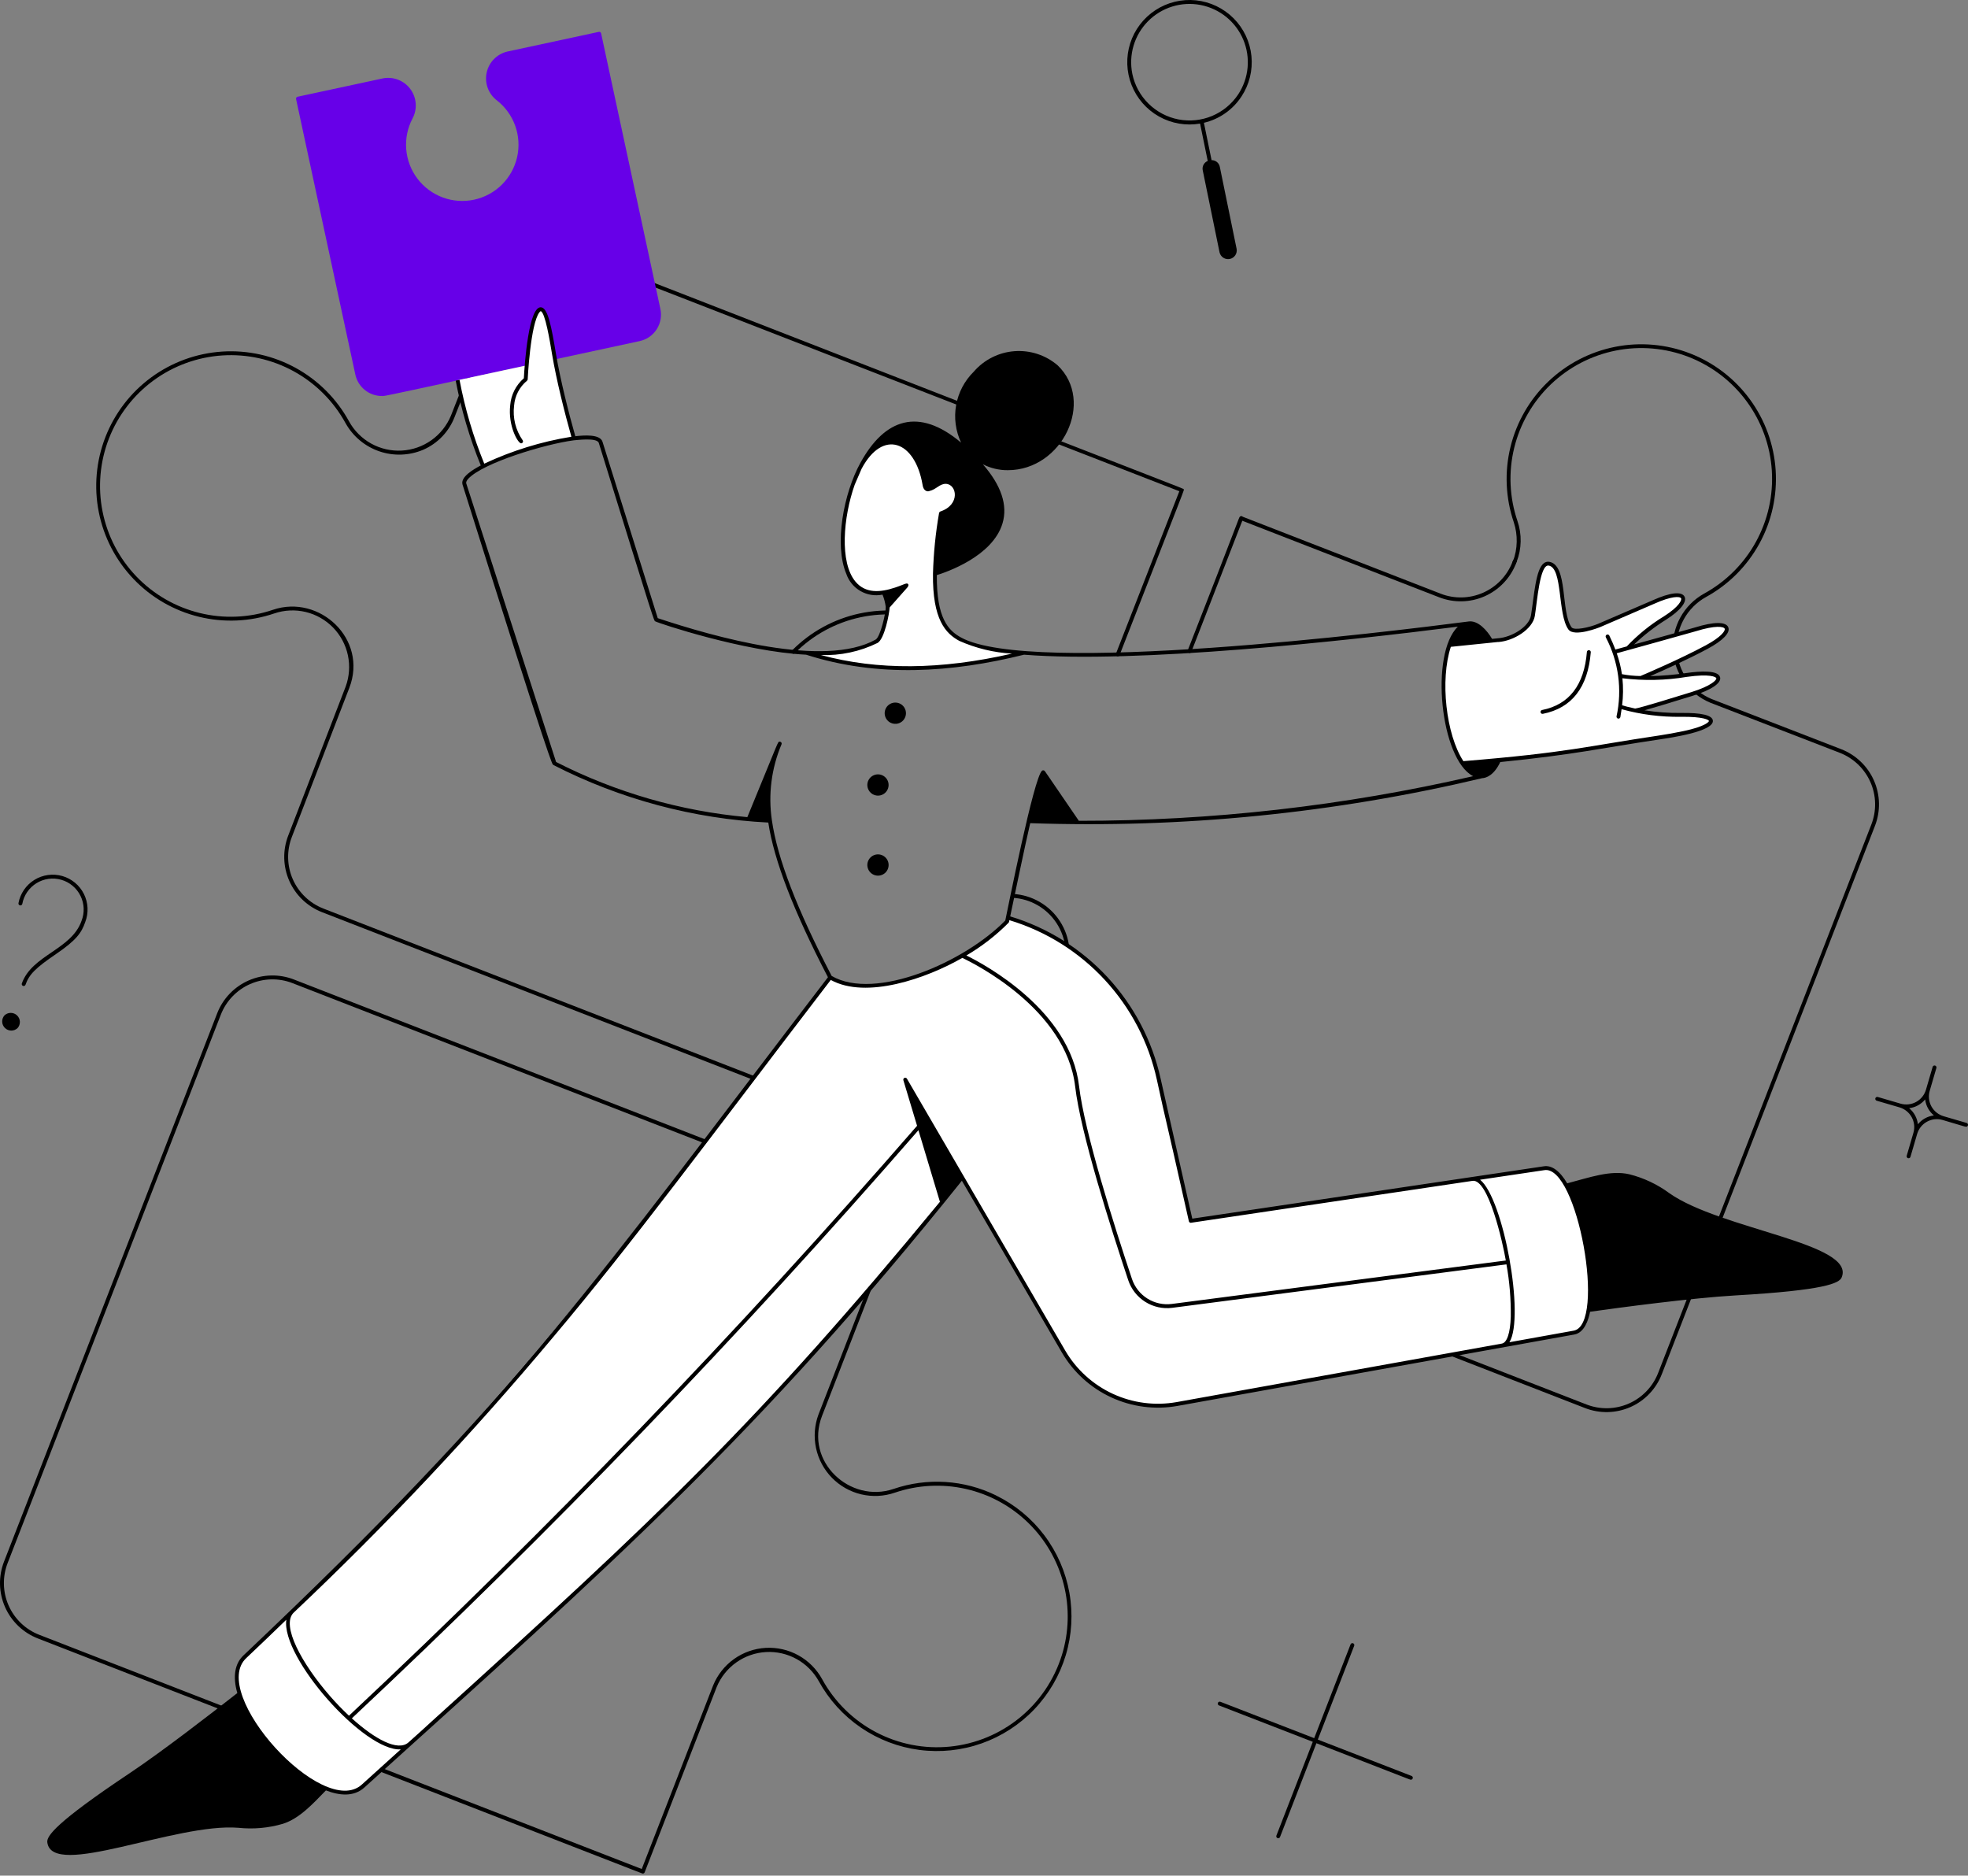 <svg width="383" height="365" viewBox="0 0 383 365" fill="none" xmlns="http://www.w3.org/2000/svg">
<rect x="0" y="0" width="383" height="365" fill="#808080" stroke="none"/>
<path d="M193.834 291.008C187.617 287.964 180.445 287.512 173.896 289.752C165.465 292.624 156.523 284.454 159.986 275.522L175.028 236.831C175.047 236.784 175.055 236.735 175.054 236.685C175.053 236.636 175.043 236.586 175.023 236.541C175.003 236.495 174.974 236.454 174.938 236.42C174.902 236.386 174.859 236.359 174.813 236.341L57.208 190.616C55.796 190.066 54.289 189.8 52.774 189.832C51.258 189.865 49.764 190.196 48.377 190.806C46.989 191.416 45.736 192.294 44.688 193.389C43.64 194.484 42.818 195.775 42.269 197.188L0.78 303.903C-0.325 306.756 -0.253 309.931 0.979 312.732C2.212 315.532 4.505 317.73 7.355 318.842C128.506 365.935 124.905 364.601 125.107 364.601C125.183 364.601 125.258 364.578 125.321 364.535C125.384 364.492 125.433 364.43 125.46 364.359L139.488 328.276C140.286 326.359 141.608 324.706 143.302 323.507C144.997 322.307 146.995 321.609 149.068 321.493C151.141 321.377 153.204 321.847 155.022 322.85C156.84 323.853 158.338 325.348 159.345 327.163C161.327 330.775 164.133 333.868 167.534 336.192C170.935 338.517 174.837 340.006 178.922 340.54C183.007 341.074 187.16 340.638 191.044 339.266C194.929 337.894 198.435 335.626 201.279 332.646C204.123 329.665 206.224 326.056 207.412 322.111C208.599 318.167 208.84 313.998 208.115 309.942C207.39 305.887 205.719 302.06 203.237 298.772C200.756 295.483 197.534 292.826 193.834 291.016V291.008ZM206.654 322.091C205.176 326.869 202.324 331.105 198.453 334.271C194.582 337.437 189.865 339.393 184.889 339.894C179.914 340.395 174.901 339.42 170.476 337.089C166.052 334.759 162.412 331.177 160.011 326.79C158.943 324.836 157.343 323.224 155.397 322.143C153.45 321.062 151.236 320.555 149.013 320.682C146.79 320.808 144.648 321.563 142.837 322.859C141.025 324.154 139.619 325.937 138.78 328L124.891 363.716L7.628 318.134C4.966 317.095 2.825 315.042 1.674 312.427C0.522 309.811 0.455 306.846 1.485 304.181L42.975 197.464C43.487 196.144 44.255 194.938 45.234 193.915C46.213 192.891 47.383 192.071 48.679 191.501C49.976 190.93 51.371 190.621 52.787 190.59C54.203 190.56 55.611 190.808 56.93 191.322L174.192 236.921L159.289 275.258C158.512 277.347 158.345 279.613 158.806 281.793C159.268 283.973 160.339 285.977 161.895 287.572C163.451 289.167 165.429 290.287 167.597 290.802C169.765 291.316 172.034 291.205 174.141 290.48C178.585 288.967 183.36 288.713 187.939 289.746C192.518 290.778 196.722 293.056 200.087 296.329C203.452 299.601 205.846 303.741 207.005 308.289C208.164 312.837 208.043 317.618 206.654 322.102V322.091Z" fill="black"/>
<path d="M294.681 109.909C294.619 109.909 294.559 109.894 294.504 109.865C294.45 109.836 294.403 109.795 294.368 109.744C294.333 109.693 294.311 109.635 294.304 109.574C294.297 109.513 294.304 109.451 294.326 109.393L294.459 109.049C294.495 108.955 294.568 108.879 294.66 108.839C294.705 108.818 294.754 108.808 294.804 108.806C294.854 108.805 294.903 108.814 294.95 108.832C294.996 108.85 295.039 108.877 295.075 108.911C295.111 108.946 295.14 108.987 295.16 109.032C295.18 109.078 295.191 109.127 295.192 109.177C295.193 109.227 295.185 109.276 295.167 109.323C295.042 109.649 294.993 109.909 294.681 109.909Z" fill="black"/>
<path d="M358.318 145.793L333.12 136.04C331.204 135.242 329.552 133.92 328.352 132.226C327.153 130.532 326.455 128.534 326.339 126.461C326.223 124.389 326.693 122.325 327.696 120.508C328.698 118.69 330.193 117.192 332.007 116.185C336.383 113.787 339.983 110.191 342.385 105.817C344.787 101.444 345.891 96.476 345.566 91.497C345.241 86.519 343.502 81.736 340.553 77.712C337.603 73.687 333.566 70.588 328.917 68.78C324.267 66.971 319.197 66.527 314.303 67.5C309.41 68.474 304.896 70.824 301.292 74.275C297.689 77.725 295.145 82.133 293.96 86.98C292.775 91.826 292.999 96.91 294.604 101.634C295.421 104.113 295.364 106.797 294.443 109.238C294.392 109.279 294.353 109.332 294.33 109.393C293.291 112.056 291.237 114.198 288.621 115.349C286.004 116.5 283.038 116.567 280.372 115.533L241.85 100.558C241.811 100.514 241.762 100.479 241.707 100.457C241.652 100.436 241.593 100.427 241.534 100.432C241.475 100.438 241.419 100.457 241.368 100.488C241.318 100.519 241.276 100.562 241.246 100.612C241.084 100.814 241.018 101.35 231.14 126.59C231.11 126.682 231.116 126.783 231.157 126.871C231.199 126.958 231.272 127.027 231.363 127.062C231.453 127.097 231.554 127.096 231.644 127.06C231.734 127.023 231.806 126.953 231.846 126.864L241.77 101.34L280.096 116.241C282.949 117.346 286.124 117.274 288.924 116.042C291.724 114.81 293.921 112.517 295.033 109.667C295.056 109.606 295.063 109.54 295.054 109.476C295.104 109.436 295.143 109.383 295.167 109.323C296.148 106.778 296.202 103.969 295.318 101.389C293.756 96.799 293.538 91.86 294.688 87.151C295.838 82.442 298.308 78.159 301.809 74.806C305.31 71.453 309.695 69.169 314.449 68.223C319.203 67.277 324.129 67.709 328.647 69.466C333.164 71.224 337.086 74.235 339.951 78.145C342.816 82.055 344.505 86.702 344.819 91.539C345.133 96.376 344.06 101.203 341.725 105.451C339.39 109.699 335.891 113.192 331.639 115.519C329.697 116.597 328.098 118.2 327.027 120.144C325.955 122.089 325.454 124.296 325.58 126.513C325.706 128.73 326.455 130.866 327.741 132.677C329.026 134.487 330.797 135.898 332.848 136.748L358.046 146.498C359.366 147.011 360.572 147.778 361.596 148.757C362.619 149.736 363.439 150.908 364.01 152.204C364.58 153.5 364.89 154.896 364.92 156.312C364.951 157.728 364.702 159.136 364.188 160.456L322.7 267.173C322.188 268.493 321.42 269.699 320.44 270.721C319.461 271.744 318.29 272.564 316.994 273.134C315.698 273.704 314.302 274.013 312.886 274.044C311.47 274.074 310.062 273.825 308.743 273.311L192.483 228.114L207.388 189.778C208.042 188.062 208.281 186.217 208.088 184.391C207.895 182.565 207.274 180.811 206.276 179.27C205.278 177.73 203.931 176.446 202.344 175.523C200.757 174.6 198.975 174.065 197.142 173.96C197.092 173.955 197.041 173.961 196.994 173.977C196.946 173.992 196.902 174.017 196.864 174.049C196.825 174.082 196.794 174.122 196.772 174.166C196.749 174.211 196.735 174.26 196.732 174.31C196.728 174.36 196.735 174.41 196.751 174.458C196.767 174.505 196.792 174.549 196.825 174.587C196.858 174.625 196.898 174.656 196.943 174.678C196.988 174.7 197.037 174.713 197.087 174.716C198.802 174.812 200.47 175.311 201.955 176.173C203.441 177.035 204.702 178.235 205.636 179.675C206.571 181.116 207.153 182.757 207.334 184.465C207.516 186.172 207.292 187.899 206.681 189.504L191.639 228.193C191.603 228.287 191.606 228.392 191.647 228.484C191.687 228.576 191.763 228.648 191.856 228.685L308.467 274.012C309.879 274.563 311.386 274.829 312.902 274.797C314.417 274.764 315.912 274.433 317.299 273.822C318.686 273.211 319.94 272.333 320.987 271.237C322.035 270.142 322.856 268.85 323.404 267.437L364.891 160.724C365.441 159.312 365.706 157.806 365.673 156.291C365.64 154.776 365.309 153.283 364.698 151.896C364.088 150.51 363.21 149.257 362.115 148.21C361.02 147.162 359.73 146.341 358.318 145.793Z" fill="black"/>
<path d="M154.142 126.58C157.737 122.946 162.317 120.443 167.316 119.379C172.316 118.315 177.518 118.736 182.281 120.591C182.372 120.63 182.444 120.702 182.483 120.793C182.521 120.884 182.522 120.986 182.486 121.078C182.45 121.17 182.38 121.244 182.29 121.285C182.2 121.326 182.098 121.33 182.005 121.297C177.38 119.496 172.329 119.088 167.474 120.122C162.62 121.155 158.173 123.586 154.683 127.114C154.648 127.15 154.606 127.178 154.56 127.197C154.514 127.217 154.465 127.227 154.415 127.227C154.314 127.228 154.217 127.188 154.145 127.117C154.074 127.046 154.033 126.95 154.033 126.849C154.032 126.749 154.072 126.652 154.142 126.58Z" fill="black"/>
<path d="M230.358 95.222C230.259 95 235.555 97.238 112.526 49.292C111.114 48.742 109.607 48.476 108.091 48.509C106.576 48.542 105.082 48.873 103.695 49.484C102.307 50.095 101.054 50.973 100.007 52.068C98.959 53.163 98.137 54.455 97.589 55.867L87.77 80.864C86.981 82.789 85.662 84.451 83.968 85.658C82.273 86.865 80.271 87.568 78.193 87.684C76.116 87.801 74.048 87.326 72.228 86.316C70.409 85.306 68.914 83.801 67.914 81.976C65.517 77.601 61.92 74.001 57.547 71.599C53.174 69.198 48.206 68.094 43.227 68.419C38.249 68.744 33.466 70.483 29.442 73.432C25.418 76.381 22.319 80.418 20.51 85.068C18.701 89.717 18.257 94.787 19.23 99.68C20.203 104.574 22.553 109.087 26.004 112.691C29.454 116.295 33.861 118.839 38.708 120.024C43.554 121.209 48.638 120.987 53.362 119.382C55.332 118.709 57.453 118.608 59.478 119.09C61.504 119.573 63.351 120.619 64.806 122.108C66.262 123.597 67.266 125.467 67.702 127.503C68.138 129.539 67.989 131.657 67.271 133.611L56.1 162.586C55.55 163.999 55.285 165.507 55.319 167.022C55.353 168.537 55.685 170.031 56.297 171.418C56.908 172.805 57.787 174.058 58.883 175.105C59.98 176.152 61.272 176.972 62.685 177.52L146.505 210.111C146.598 210.148 146.703 210.145 146.795 210.105C146.887 210.064 146.959 209.988 146.995 209.895C147.032 209.801 147.029 209.696 146.989 209.604C146.948 209.512 146.873 209.44 146.779 209.404L62.949 176.814C61.63 176.302 60.424 175.534 59.401 174.555C58.377 173.577 57.557 172.406 56.986 171.11C56.416 169.814 56.106 168.419 56.075 167.003C56.044 165.588 56.292 164.18 56.805 162.861L67.973 133.889C71.668 124.381 62.165 115.586 53.118 118.668C48.529 120.229 43.591 120.447 38.882 119.297C34.174 118.147 29.892 115.676 26.539 112.176C23.187 108.675 20.904 104.29 19.958 99.537C19.012 94.783 19.443 89.858 21.201 85.341C22.958 80.824 25.968 76.903 29.878 74.038C33.788 71.173 38.434 69.484 43.271 69.17C48.107 68.856 52.933 69.929 57.181 72.263C61.429 74.597 64.921 78.096 67.249 82.347C68.688 84.922 71.027 86.874 73.817 87.829C76.608 88.784 79.653 88.676 82.368 87.524C83.757 86.917 85.012 86.04 86.061 84.945C87.109 83.849 87.93 82.557 88.475 81.142L98.29 56.146C98.803 54.826 99.571 53.62 100.549 52.596C101.528 51.573 102.699 50.753 103.995 50.182C105.291 49.612 106.687 49.303 108.103 49.272C109.518 49.241 110.926 49.49 112.246 50.004L229.516 95.595L217.177 127.211C217.14 127.305 217.143 127.409 217.184 127.501C217.224 127.593 217.3 127.666 217.394 127.702C217.487 127.738 217.592 127.736 217.684 127.695C217.776 127.655 217.848 127.579 217.884 127.485C231.281 93.194 230.457 95.448 230.358 95.222Z" fill="black"/>
<path d="M300.464 227.346L231.743 237.581C231.743 237.581 226.395 214.072 225.506 210.008C220.658 187.901 201.47 180.35 196.144 178.663C196.09 178.886 196.043 179.112 195.999 179.328C187.516 188.086 169.793 195.114 161.577 190.213C122.837 240.81 98.927 273.883 47.714 322.356C39.852 329.655 62.778 354.737 70.676 347.553C130.31 293.695 149.053 275.861 187.26 229.134L207.001 263.028C209.19 266.785 212.482 269.778 216.429 271.601C220.376 273.425 224.789 273.99 229.068 273.222L306.3 259.327C313.262 258.126 307.461 226.07 300.464 227.346Z" fill="white"/>
<path d="M330.026 122.446C328.831 122.821 317.518 125.895 316.786 126.177C318.933 123.877 321.382 121.877 324.065 120.234C329.44 116.807 328.597 114.076 321.788 117.144C321.044 117.487 313.47 120.734 311.225 121.702C309.842 122.29 306.28 123.314 305.542 122.274C303.389 119.279 304.685 110.192 301.44 109.684C299.337 109.355 299.003 115.572 298.332 119.787C297.928 122.222 294.375 124.369 291.581 124.56C291.506 124.56 292.568 124.472 282.078 125.528C279.861 131.914 280.917 143.098 284.608 148.522L291.72 147.944C306.758 146.414 311.11 145.273 322.985 143.509C335.928 141.582 335.158 139.01 327.133 139.122C324.133 139.16 321.137 138.876 318.197 138.274C318.772 138.274 323.545 136.824 329.274 135.049C336.082 132.936 336.487 130.176 328.228 131.349C325.28 131.796 322.3 131.995 319.318 131.942C319.752 131.757 326.817 128.781 332.133 125.923C338.112 122.71 337.106 120.246 330.026 122.446Z" fill="white"/>
<path d="M199.267 127.03C184.134 130.789 169.906 131.204 156.947 127.03C164.204 127.39 168.27 126.094 170.6 124.79C171.645 123.469 172.324 121.896 172.569 120.23C172.814 118.563 172.616 116.861 171.995 115.296C162.434 116.803 162.901 102.882 165.996 94.156L167.346 91.041C171.646 82.922 178.409 85.359 179.925 94.321C180.064 95.329 180.647 95.263 180.751 95.194C181.357 95.022 181.924 94.735 182.421 94.347C185.982 91.878 188.432 98.121 183.124 99.899C182.446 103.77 182.053 107.685 181.947 111.613C181.82 120.482 184.33 123 186.859 124.375C190.791 126.034 195.001 126.935 199.267 127.03V127.03Z" fill="white"/>
<path d="M241.602 18.787C243.137 16.462 243.824 13.678 243.546 10.906C243.269 8.134 242.044 5.542 240.078 3.567C238.112 1.593 235.526 0.356 232.755 0.066C229.984 -0.224 227.198 0.45 224.866 1.974C222.534 3.499 220.798 5.781 219.952 8.435C219.106 11.09 219.202 13.955 220.222 16.548C221.242 19.141 223.125 21.302 225.553 22.669C227.981 24.035 230.806 24.523 233.551 24.05L235.041 31.319C234.683 31.464 234.39 31.733 234.213 32.076C234.037 32.419 233.989 32.814 234.079 33.19L237.343 49.115C237.442 49.546 237.707 49.921 238.079 50.16C238.452 50.399 238.903 50.483 239.337 50.394C239.77 50.305 240.152 50.049 240.4 49.683C240.647 49.316 240.742 48.867 240.663 48.431L237.401 32.506C237.337 32.127 237.139 31.783 236.843 31.537C236.548 31.291 236.174 31.158 235.789 31.164L234.297 23.897C237.297 23.192 239.912 21.363 241.602 18.787V18.787ZM220.37 14.394C219.995 12.565 220.078 10.672 220.609 8.883C221.141 7.093 222.106 5.463 223.418 4.135C224.731 2.807 226.351 1.824 228.134 1.272C229.917 0.719 231.809 0.616 233.642 0.969C235.475 1.323 237.193 2.123 238.643 3.299C240.093 4.474 241.231 5.99 241.955 7.71C242.68 9.431 242.969 11.303 242.797 13.162C242.625 15.021 241.997 16.809 240.969 18.367C239.728 20.235 237.963 21.694 235.895 22.561C233.827 23.428 231.549 23.663 229.347 23.239C227.145 22.814 225.118 21.748 223.521 20.174C221.923 18.6 220.827 16.59 220.37 14.394V14.394Z" fill="black"/>
<path d="M382.724 218.529L378.263 217.225C377.759 217.078 377.289 216.833 376.88 216.504C376.471 216.175 376.131 215.769 375.879 215.309C375.627 214.848 375.469 214.343 375.412 213.821C375.356 213.299 375.403 212.772 375.551 212.268L376.856 207.809C376.877 207.715 376.861 207.616 376.812 207.532C376.763 207.449 376.684 207.388 376.591 207.36C376.498 207.333 376.398 207.342 376.312 207.386C376.225 207.43 376.159 207.505 376.126 207.595L374.822 212.054C374.675 212.558 374.43 213.028 374.102 213.438C373.773 213.847 373.367 214.187 372.907 214.44C372.447 214.692 371.942 214.851 371.42 214.907C370.898 214.964 370.37 214.917 369.867 214.77L365.406 213.465C365.312 213.448 365.216 213.466 365.136 213.517C365.055 213.567 364.997 213.645 364.971 213.737C364.946 213.828 364.956 213.926 364.999 214.01C365.042 214.095 365.115 214.16 365.204 214.193L369.663 215.497C370.167 215.644 370.636 215.889 371.045 216.218C371.454 216.547 371.794 216.953 372.046 217.413C372.298 217.873 372.457 218.378 372.514 218.9C372.57 219.421 372.524 219.949 372.376 220.452L371.072 224.913C371.044 225.01 371.055 225.114 371.103 225.202C371.151 225.29 371.233 225.356 371.329 225.384C371.426 225.412 371.529 225.401 371.618 225.353C371.706 225.305 371.772 225.223 371.8 225.127L373.106 220.664C373.404 219.648 374.093 218.791 375.022 218.283C375.951 217.774 377.044 217.656 378.061 217.953C381.603 218.991 382.425 219.273 382.627 219.273C382.718 219.272 382.805 219.238 382.873 219.177C382.941 219.116 382.985 219.033 382.997 218.943C383.009 218.853 382.988 218.761 382.937 218.685C382.887 218.609 382.811 218.554 382.724 218.529V218.529ZM373.249 218.771C373.103 217.553 372.493 216.437 371.546 215.657C372.764 215.511 373.88 214.9 374.658 213.951C374.806 215.17 375.416 216.285 376.364 217.066C375.146 217.217 374.032 217.83 373.253 218.779L373.249 218.771Z" fill="black"/>
<path d="M128.52 60.113L116.985 6.492C116.975 6.444 116.955 6.397 116.926 6.356C116.898 6.315 116.862 6.28 116.82 6.253C116.778 6.226 116.731 6.208 116.682 6.199C116.633 6.19 116.582 6.191 116.534 6.202L98.746 10.032C97.756 10.262 96.852 10.768 96.138 11.492C95.424 12.215 94.93 13.126 94.713 14.119C94.496 15.112 94.565 16.146 94.912 17.102C95.259 18.057 95.87 18.894 96.674 19.516C98.32 20.794 99.568 22.515 100.269 24.477C100.971 26.439 101.098 28.561 100.635 30.593C100.173 32.624 99.139 34.482 97.657 35.947C96.175 37.411 94.305 38.422 92.268 38.861C90.231 39.3 88.111 39.148 86.158 38.423C84.204 37.698 82.498 36.43 81.24 34.769C79.982 33.108 79.225 31.122 79.056 29.045C78.888 26.968 79.317 24.886 80.291 23.044C80.767 22.146 80.978 21.133 80.901 20.12C80.823 19.107 80.46 18.137 79.854 17.322C79.248 16.507 78.424 15.88 77.476 15.515C76.528 15.149 75.496 15.06 74.5 15.257L57.91 18.827C57.812 18.848 57.726 18.907 57.672 18.992C57.617 19.076 57.599 19.178 57.62 19.276L69.154 72.897C69.409 74.075 70.059 75.13 70.996 75.888C71.933 76.646 73.101 77.061 74.307 77.064C75.133 77.064 71.738 77.739 124.476 66.38C125.153 66.235 125.796 65.957 126.366 65.564C126.936 65.17 127.423 64.668 127.798 64.085C128.174 63.503 128.431 62.853 128.555 62.171C128.679 61.489 128.667 60.79 128.52 60.113Z" fill="#6700E8"/>
<path d="M111.688 85.312C110.311 80.525 108.928 74.665 108.396 72.137C107.709 68.87 106.536 58.087 104.671 60.552C103.304 62.367 102.857 68.011 102.556 71.089L89.061 73.992C90.142 79.735 91.813 85.351 94.048 90.751C99.632 88.089 105.574 86.256 111.688 85.312V85.312Z" fill="white"/>
<path d="M274.718 345.606L256.467 338.528L263.544 320.277C263.562 320.231 263.571 320.181 263.57 320.131C263.569 320.082 263.558 320.033 263.538 319.987C263.518 319.941 263.489 319.9 263.453 319.866C263.417 319.831 263.374 319.804 263.328 319.786C263.281 319.768 263.232 319.76 263.182 319.761C263.132 319.762 263.083 319.773 263.037 319.793C262.992 319.813 262.951 319.842 262.916 319.878C262.882 319.914 262.855 319.957 262.837 320.003L255.759 338.252L237.51 331.175C237.416 331.138 237.312 331.14 237.22 331.181C237.127 331.221 237.055 331.297 237.018 331.39C236.982 331.484 236.984 331.589 237.024 331.681C237.065 331.773 237.14 331.846 237.234 331.882L255.485 338.962L248.406 357.211C248.388 357.257 248.379 357.307 248.38 357.357C248.381 357.407 248.392 357.456 248.412 357.501C248.433 357.547 248.461 357.588 248.497 357.622C248.534 357.657 248.576 357.684 248.622 357.702C248.669 357.72 248.718 357.728 248.768 357.727C248.818 357.726 248.867 357.715 248.913 357.695C248.958 357.675 248.999 357.646 249.034 357.61C249.068 357.574 249.095 357.532 249.113 357.485L256.193 339.236C274.627 346.384 274.379 346.34 274.581 346.34C274.669 346.338 274.753 346.306 274.82 346.25C274.887 346.193 274.933 346.115 274.949 346.029C274.965 345.942 274.951 345.853 274.909 345.776C274.867 345.699 274.799 345.639 274.718 345.606V345.606Z" fill="black"/>
<path d="M4.245 191.396C6.206 185.823 13.921 184.823 15.872 179.189C16.177 178.408 16.316 177.571 16.28 176.734C16.243 175.896 16.032 175.075 15.66 174.323C15.288 173.572 14.763 172.906 14.119 172.369C13.475 171.832 12.726 171.435 11.92 171.205C11.113 170.974 10.268 170.914 9.437 171.029C8.606 171.144 7.809 171.431 7.095 171.872C6.382 172.313 5.769 172.898 5.294 173.59C4.82 174.281 4.496 175.064 4.342 175.889C4.323 175.988 4.266 176.075 4.183 176.132C4.1 176.189 3.998 176.211 3.899 176.192C3.8 176.174 3.713 176.117 3.656 176.034C3.599 175.951 3.577 175.849 3.596 175.75C3.769 174.822 4.134 173.942 4.668 173.163C5.201 172.385 5.89 171.727 6.693 171.23C7.495 170.734 8.392 170.41 9.326 170.28C10.26 170.15 11.211 170.216 12.119 170.475C13.026 170.733 13.87 171.178 14.595 171.781C15.321 172.384 15.912 173.131 16.333 173.976C16.753 174.821 16.992 175.743 17.035 176.686C17.079 177.628 16.925 178.569 16.584 179.449C15.87 181.519 14.842 182.978 10.939 185.633C6.908 188.381 5.672 189.618 4.958 191.648C4.921 191.738 4.851 191.81 4.763 191.849C4.674 191.888 4.574 191.892 4.482 191.86C4.391 191.828 4.316 191.762 4.271 191.675C4.227 191.589 4.218 191.489 4.245 191.396V191.396Z" fill="black"/>
<path d="M0.872 197.595C0.568 197.937 0.407 198.384 0.424 198.841C0.441 199.299 0.633 199.733 0.962 200.052C1.29 200.371 1.729 200.551 2.187 200.555C2.645 200.558 3.087 200.385 3.42 200.07C3.725 199.728 3.885 199.282 3.869 198.824C3.852 198.366 3.659 197.933 3.331 197.614C3.002 197.294 2.563 197.114 2.105 197.111C1.647 197.107 1.206 197.281 0.872 197.595V197.595Z" fill="black"/>
<path d="M300.261 138.913C305.905 137.796 309.031 133.764 309.588 126.933C309.596 126.833 309.564 126.733 309.499 126.656C309.434 126.58 309.341 126.532 309.241 126.524C309.141 126.515 309.041 126.547 308.965 126.612C308.888 126.677 308.84 126.77 308.832 126.87C308.308 133.321 305.375 137.125 300.113 138.169C300.015 138.188 299.928 138.246 299.872 138.33C299.816 138.413 299.796 138.516 299.815 138.614C299.835 138.713 299.892 138.8 299.976 138.856C300.06 138.912 300.162 138.932 300.261 138.913V138.913Z" fill="black"/>
<path d="M324.89 232.206C322.548 230.474 319.89 229.218 317.064 228.512C313.385 227.667 309.346 229.144 305 230.279C303.548 227.838 301.976 226.695 300.41 226.971L232.035 237.153L225.877 209.928C224.246 202.534 220.673 195.709 215.527 190.155C210.381 184.602 203.848 180.521 196.599 178.332C197.021 176.354 199.605 163.909 200.496 160.19C230.07 161.217 259.648 158.274 288.44 151.439C289.276 151.401 290.762 150.846 291.973 148.3C306.749 146.811 311.325 145.623 323.041 143.882C325.174 143.565 333.586 142.344 333.346 140.223C333.229 139.185 331.129 138.685 327.129 138.741C324.758 138.77 322.388 138.597 320.046 138.223C321.594 137.798 324.361 136.97 329.385 135.413C333.013 134.293 335.013 132.952 334.761 131.827C334.44 130.396 331.004 130.575 328.175 130.975C325.847 131.32 323.499 131.522 321.146 131.579C323.656 130.489 328.462 128.34 332.312 126.27C335.319 124.657 336.789 123.119 336.343 122.065C335.88 120.958 333.535 120.97 329.911 122.095C329.292 122.297 322.521 124.165 318.018 125.411C319.932 123.591 322.025 121.97 324.267 120.573C327.01 118.829 328.375 117.112 327.827 116.096C327.254 115.038 325.004 115.302 321.628 116.822C321.078 117.074 311.073 121.373 311.073 121.373C309.307 122.125 306.334 122.75 305.846 122.075C303.703 119.091 305.187 109.907 301.496 109.329C301.315 109.299 301.131 109.307 300.953 109.353C300.776 109.398 300.61 109.48 300.466 109.593C298.853 110.802 298.579 115.842 297.954 119.744C297.589 121.996 294.155 124.024 291.578 124.201C291.51 124.201 291.284 124.224 290.381 124.326C289.391 122.655 287.623 120.658 285.767 120.946C270.465 122.931 200.633 131.563 187.036 124.062C184.545 122.706 182.253 120.289 182.319 111.917C184.061 111.385 193.181 108.313 195.106 101.838C196.154 98.326 194.864 94.46 191.276 90.348C192.777 91.117 194.442 91.513 196.13 91.501C206.739 91.501 213.153 78.108 205.832 71.093C203.499 69.098 200.472 68.109 197.411 68.342C194.351 68.575 191.508 70.01 189.504 72.335C187.714 74.096 186.516 76.37 186.075 78.841C185.633 81.313 185.971 83.861 187.04 86.133C178.8 79.201 172.178 81.438 167.429 90.1C164.203 95.978 162.29 105.942 164.705 111.685C165.191 113.097 166.173 114.284 167.469 115.026C168.764 115.768 170.285 116.013 171.749 115.717C172.062 116.481 172.272 117.283 172.375 118.102C172.434 119.144 171.343 123.947 170.41 124.466C160.391 130.071 138.919 123.919 128.009 120.297L117.259 85.976C116.783 84.434 113.568 84.71 111.964 84.893C110.754 80.66 109.037 73.905 108.2 68.87C107.323 63.602 106.656 60.129 105.414 59.822C102.882 59.192 102.084 70.996 101.949 73.611C100.41 74.941 99.457 76.824 99.294 78.852C98.837 82.883 100.806 86.274 101.409 86.274C101.481 86.274 101.551 86.254 101.612 86.215C101.673 86.177 101.722 86.122 101.752 86.056C101.783 85.991 101.794 85.919 101.785 85.847C101.776 85.776 101.747 85.709 101.701 85.653C100.342 83.695 99.753 81.304 100.048 78.939C100.119 78.005 100.377 77.096 100.807 76.265C101.237 75.434 101.829 74.698 102.55 74.1C102.593 74.067 102.629 74.025 102.655 73.976C102.68 73.927 102.695 73.873 102.697 73.818C102.697 73.713 103.221 63.098 104.973 60.782C105.106 60.605 105.211 60.552 105.233 60.558C106.084 60.76 107.009 66.323 107.45 68.995C108.273 73.925 109.924 80.485 111.2 84.99C105.331 85.939 99.624 87.703 94.243 90.231C92.094 84.971 90.482 79.507 89.431 73.923L88.689 74.072C89.756 79.723 91.39 85.251 93.567 90.574C92.183 91.311 89.548 92.817 90.02 94.315C107.759 150.78 107.464 148.635 107.658 148.837L107.726 148.885C120.709 155.529 134.954 159.342 149.52 160.071C150.635 167.445 154.435 177.298 161.129 190.173C115.298 249.988 101.639 270.811 47.46 322.069C45.692 323.682 45.255 326.236 46.186 329.475C40.991 333.553 31.559 340.847 25.221 345.076C10.746 354.74 9.059 357.334 9.206 358.517C10.087 365.736 34.167 354.687 46.416 355.695C49.312 356.001 52.24 355.739 55.035 354.923C58.275 353.903 60.837 351.075 63.427 348.42C66.047 349.428 68.856 349.724 70.926 347.841C119.083 304.36 147.414 279.443 187.194 229.775L206.67 263.224C208.905 267.042 212.256 270.083 216.273 271.938C220.289 273.794 224.777 274.374 229.133 273.601L306.362 259.706C308.328 259.372 309.132 256.894 309.448 255.271C315.294 254.451 329.125 252.59 337.787 252.09C355.159 251.095 357.929 249.712 358.402 248.617C361.293 241.937 334.916 239.266 324.89 232.206ZM225.135 210.089C227.353 220.269 226.024 213.822 231.372 237.663C231.391 237.747 231.438 237.822 231.505 237.876C231.572 237.929 231.655 237.959 231.741 237.96L286.551 229.802C289.649 229.28 292.467 241.852 293.054 245.299L228.05 253.751C226.395 253.963 224.719 253.594 223.305 252.709C221.892 251.823 220.829 250.475 220.297 248.893C216.901 238.734 211.049 220.345 209.999 211.337C208.281 196.621 191.655 187.701 188.073 185.938C191.067 184.181 193.823 182.046 196.271 179.584C196.38 179.473 196.382 179.342 196.44 179.068C203.549 181.22 209.956 185.229 215 190.682C220.044 196.135 223.542 202.834 225.135 210.089ZM328.282 131.724C332.773 131.085 333.961 131.724 334.021 131.991C334.1 132.339 332.983 133.502 329.161 134.688C326.659 135.462 319.134 137.79 318.229 137.889C317.02 137.637 316.119 137.387 315.687 137.258C315.902 135.509 315.922 133.742 315.746 131.989C319.916 132.505 324.138 132.416 328.282 131.724ZM330.139 122.809C333.812 121.666 335.469 121.918 335.648 122.347C335.813 122.75 334.957 123.974 331.953 125.59C326.881 128.316 320.132 131.184 319.253 131.557C318.044 131.544 316.839 131.423 315.651 131.196C315.442 129.812 315.105 128.45 314.643 127.128C315.556 126.876 329.308 123.065 330.139 122.809ZM291.607 124.939C294.542 124.738 298.281 122.47 298.704 119.845C299.158 117.023 299.674 109.805 301.381 110.059C304.171 110.496 303.089 119.509 305.233 122.496C306.358 124.06 311.323 122.073 311.376 122.051C311.376 122.051 321.388 117.747 321.942 117.491C325.335 115.963 326.942 116.031 327.161 116.435C327.341 116.771 326.772 118.063 323.862 119.914C321.186 121.54 318.74 123.519 316.591 125.796L314.373 126.401C314.045 125.53 313.653 124.629 313.196 123.689C313.152 123.599 313.074 123.53 312.978 123.497C312.883 123.465 312.779 123.471 312.689 123.515C312.599 123.559 312.529 123.637 312.497 123.732C312.464 123.828 312.47 123.932 312.515 124.022C314.998 128.75 315.736 134.202 314.599 139.421C314.587 139.517 314.613 139.614 314.671 139.692C314.729 139.77 314.815 139.823 314.911 139.839C315.006 139.856 315.105 139.835 315.185 139.781C315.266 139.727 315.323 139.645 315.345 139.55C315.435 139.032 315.514 138.522 315.583 138.016C319.343 139.052 323.231 139.55 327.131 139.493C331.566 139.433 332.574 140.112 332.584 140.3C332.594 140.487 331.798 141.39 327.7 142.259C326.022 142.61 324.414 142.902 322.922 143.124C308.642 145.246 305.221 146.454 284.793 148.121C281.403 142.932 280.235 132.295 282.352 125.875C294.588 124.641 290.925 124.969 291.607 124.939ZM170.783 125.121C172.132 124.367 173.079 119.43 173.135 118.219C175.486 115.552 176.29 114.673 176.591 114.314C176.971 113.86 176.782 113.445 176.292 113.576C175.939 113.671 175.323 113.967 174.172 114.35C171.275 115.308 168.416 115.509 166.475 113.171C163.371 109.434 164.095 100.649 166.344 94.307L167.681 91.219C171.791 83.458 178.088 85.744 179.548 94.374C179.697 95.46 180.406 95.752 180.874 95.555C182.201 95.252 182.878 94.126 184.079 94.158C186.214 94.218 186.956 98.216 183.003 99.54L182.956 99.558C182.903 99.585 182.857 99.625 182.822 99.674C182.787 99.723 182.764 99.779 182.755 99.838C182.076 103.728 181.68 107.662 181.572 111.609C181.445 120.631 184.083 123.3 186.68 124.711C189.923 126.156 193.403 126.998 196.948 127.197C183.039 130.374 170.815 130.465 159.765 127.473C163.575 127.607 167.359 126.799 170.783 125.121ZM150.222 159.647C149.476 154.63 150.127 149.504 152.102 144.831C152.123 144.772 152.128 144.708 152.118 144.646C152.107 144.585 152.082 144.526 152.043 144.477C152.004 144.427 151.954 144.388 151.896 144.363C151.839 144.338 151.776 144.328 151.713 144.333C151.326 144.404 151.848 143.46 145.442 159.017C132.463 157.853 119.828 154.209 108.222 148.284L90.743 94.085C90.659 93.809 90.84 93.481 91.16 93.138C94.09 90.034 106.128 86.407 111.655 85.689C111.857 85.707 116.181 85.056 116.536 86.201C127.683 122.224 127.252 120.712 127.51 120.91C128.137 121.272 144.674 126.804 156.876 127.405C170.801 131.876 185.22 130.902 199.299 127.405C221.289 129.152 261.69 124.76 283.719 121.948C278.242 127.241 280.292 147.75 286.692 151.048C261.526 156.84 235.784 159.753 209.96 159.732C203.221 149.905 203.425 150.129 203.256 149.988L203.233 149.97C203.174 149.93 203.105 149.909 203.034 149.906C202.962 149.904 202.892 149.922 202.83 149.957L202.804 149.974C201.191 151.235 196.138 176.832 195.642 179.134C187.78 187.198 170.356 194.858 161.857 189.927C155.076 176.901 151.27 166.991 150.224 159.647H150.222ZM70.422 347.277C62.849 354.159 40.477 329.447 47.97 322.626C50.627 320.11 53.212 317.636 55.725 315.203C54.672 322.561 70.906 340.907 77.993 340.429C75.533 342.661 73.009 344.944 70.422 347.277ZM84.093 334.916C82.577 336.289 81.069 337.704 79.479 339.091C77.417 340.905 72.905 338.405 68.473 334.394C107.148 298.142 143.951 259.942 178.737 219.942L182.924 233.874C147.752 276.56 128.495 294.761 84.093 334.916ZM292.286 261.466L228.989 272.853C224.787 273.598 220.457 273.038 216.582 271.248C212.707 269.458 209.474 266.524 207.317 262.841L176.498 209.91C176.451 209.83 176.376 209.771 176.288 209.743C176.2 209.714 176.105 209.719 176.021 209.756C175.936 209.793 175.868 209.859 175.829 209.943C175.79 210.026 175.782 210.121 175.808 210.21L178.475 219.08C143.602 259.207 106.7 297.524 67.912 333.882C66.614 332.664 65.377 331.382 64.207 330.04C58.801 323.845 54.602 316.248 57.172 313.808C75.049 296.924 91.922 279.007 107.704 260.15C123.168 241.82 137.51 222.252 161.678 190.701C168.586 194.499 180.3 190.415 187.278 186.409C189.345 187.379 207.473 196.287 209.239 211.426C210.297 220.497 216.167 238.947 219.572 249.135C220.158 250.883 221.333 252.374 222.895 253.353C224.458 254.333 226.312 254.74 228.141 254.505L293.177 246.049C293.782 249.414 294.064 252.83 294.019 256.249C293.915 259.382 293.294 261.283 292.286 261.466ZM306.229 258.956L293.755 261.202C296.779 256.277 292.614 233.279 288.045 229.578L300.516 227.721C306.973 226.538 312.646 257.886 306.235 258.956H306.229Z" fill="black"/>
<path d="M174.42 140.858C174.828 140.823 175.217 140.667 175.537 140.41C175.857 140.154 176.093 139.808 176.217 139.417C176.34 139.026 176.345 138.608 176.23 138.214C176.115 137.82 175.887 137.47 175.573 137.206C175.259 136.943 174.873 136.778 174.466 136.734C174.058 136.689 173.647 136.766 173.283 136.956C172.92 137.145 172.62 137.438 172.423 137.798C172.226 138.157 172.14 138.567 172.176 138.975C172.2 139.246 172.276 139.51 172.402 139.752C172.527 139.993 172.699 140.207 172.907 140.382C173.116 140.557 173.357 140.689 173.616 140.771C173.876 140.853 174.149 140.882 174.42 140.858V140.858Z" fill="black"/>
<path d="M171.045 154.824C171.453 154.788 171.841 154.632 172.16 154.376C172.479 154.119 172.715 153.774 172.838 153.384C172.962 152.993 172.966 152.575 172.851 152.182C172.737 151.789 172.508 151.439 172.195 151.175C171.881 150.912 171.497 150.748 171.09 150.703C170.683 150.659 170.272 150.736 169.908 150.925C169.545 151.114 169.246 151.406 169.049 151.765C168.852 152.124 168.766 152.533 168.802 152.941C168.825 153.212 168.901 153.476 169.027 153.717C169.152 153.959 169.324 154.173 169.533 154.348C169.741 154.523 169.982 154.655 170.241 154.736C170.501 154.818 170.774 154.848 171.045 154.824Z" fill="black"/>
<path d="M171.045 170.4C171.454 170.364 171.842 170.208 172.162 169.952C172.482 169.696 172.719 169.35 172.842 168.959C172.966 168.568 172.97 168.149 172.856 167.756C172.741 167.362 172.512 167.011 172.198 166.748C171.884 166.484 171.499 166.32 171.091 166.275C170.684 166.231 170.272 166.308 169.909 166.497C169.545 166.687 169.246 166.98 169.049 167.339C168.852 167.699 168.766 168.109 168.802 168.517C168.825 168.788 168.902 169.052 169.027 169.293C169.153 169.535 169.324 169.749 169.533 169.924C169.741 170.099 169.982 170.231 170.242 170.313C170.501 170.394 170.774 170.424 171.045 170.4V170.4Z" fill="black"/>
</svg>
